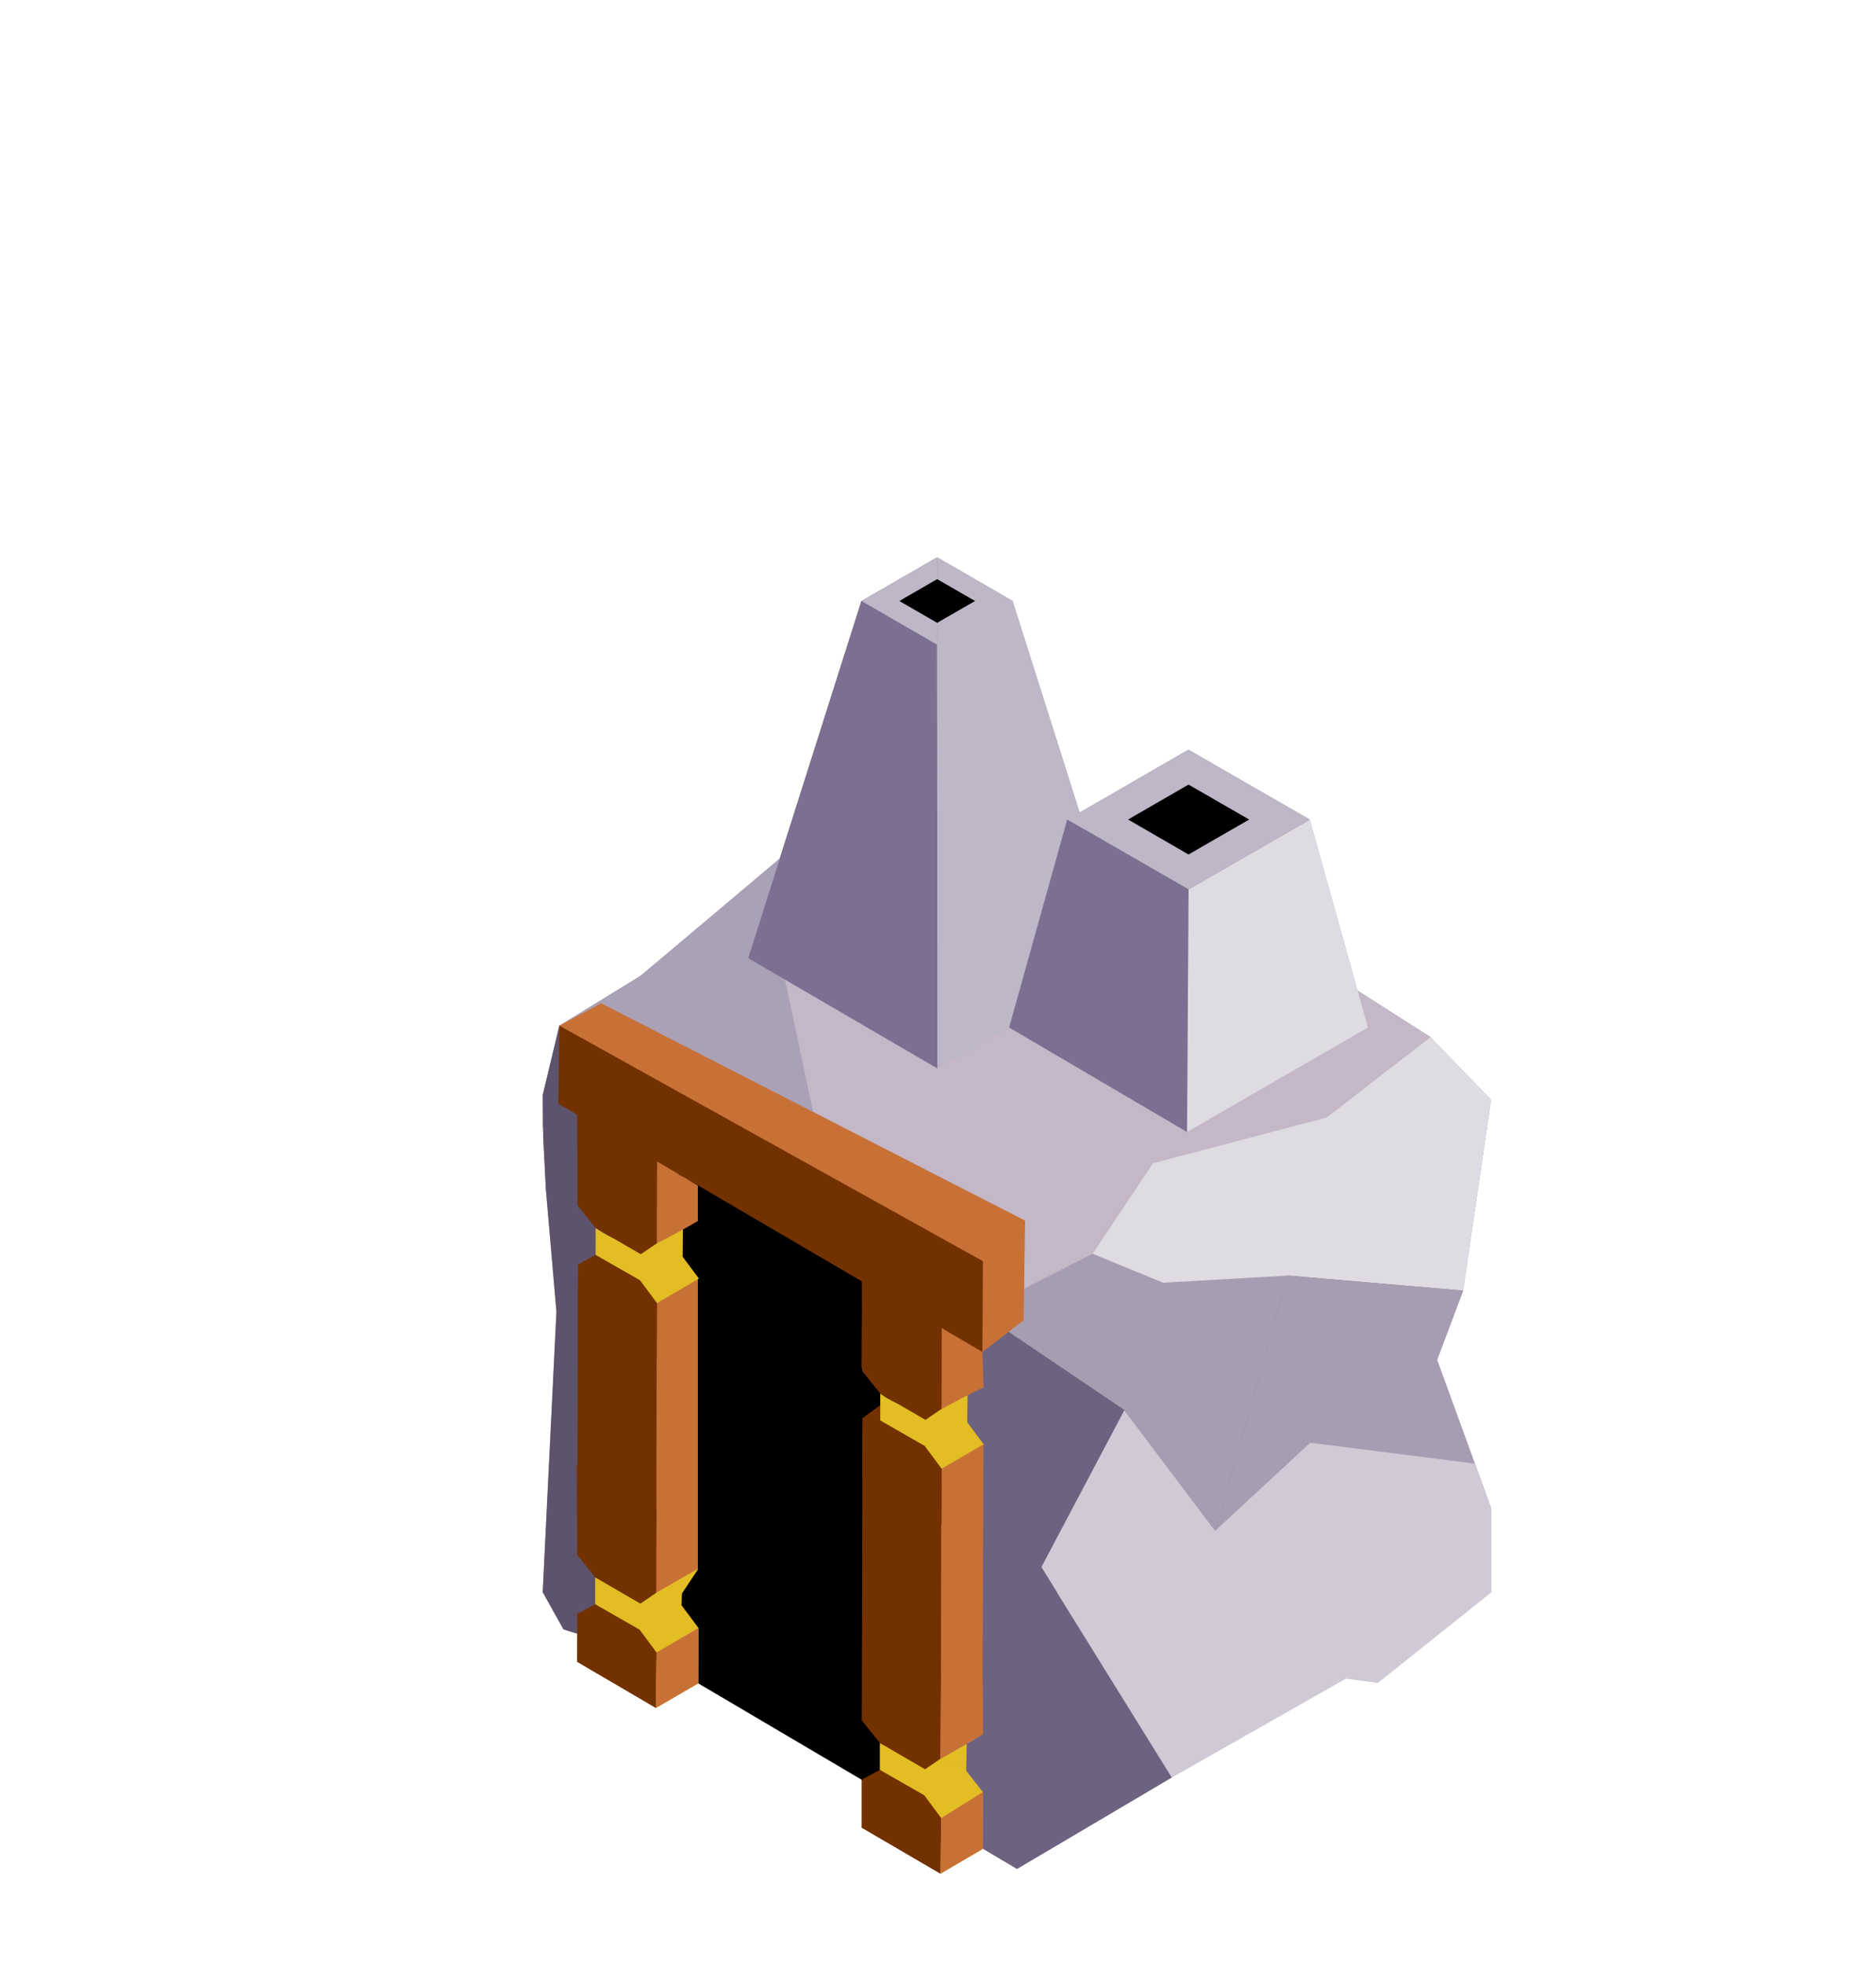 <?xml version="1.0" encoding="UTF-8" standalone="no"?>
<!-- Created with Inkscape (http://www.inkscape.org/) -->

<svg
   width="178.703mm"
   height="187.116mm"
   viewBox="0 0 178.703 187.116"
   version="1.1"
   id="svg1"
   xml:space="preserve"
   xmlns="http://www.w3.org/2000/svg"
   xmlns:svg="http://www.w3.org/2000/svg"><defs
     id="defs1"><filter
       style="color-interpolation-filters:sRGB"
       id="filter40"
       x="-0.345"
       y="-0.316"
       width="1.691"
       height="1.633"><feGaussianBlur
         stdDeviation="13 13"
         result="blur"
         id="feGaussianBlur40" /></filter></defs><g
     id="layer1"
     transform="translate(2257.363,1117.328)"><path
       id="path159-9-8-97-4-0-7-90-4-8-0-2-0-1-9-4-3-6-0"
       style="fill:#000000;fill-opacity:0.5;stroke:none;stroke-width:3.619;stroke-opacity:0;filter:url(#filter40)"
       d="m -2168.117,-1064.242 -7.2,4.16 -7.781,24.537 -13.249,11.157 -7.744,4.751 -1.583,6.61 v 3.063 l 0.038,0.052 0.011,0.909 0.25,4.894 1.01,11.717 -1.31,26.737 h 90.343 v -8.018 l -5.149,-14.138 2.483,-6.595 2.666,-18.181 -5.776,-5.969 -6.949,-4.431 -4.546,-16.282 -11.559,-6.656 -10.363,5.987 -6.365,-20.07 v -0.075 l -7.2,-4.16 v 2.09 l -0.017,-0.01 h -0.01 z m 0.024,6.23 v 2.076 l -0.024,0.014 v -2.084 h 0.01 z m 14.084,19.712 9.844,5.688 -9.837,-5.664 z" /><g
       id="g720-8"
       transform="translate(-5320.325,1563.854)"><g
         id="g37"><path
           style="fill:#aaa1b7;fill-opacity:1;stroke:none;stroke-width:3.619;stroke-opacity:0"
           d="m 3133.322,-2568.692 18.142,9.673 -14.219,-40.391 -13.249,11.157 -7.743,4.752 -1.583,6.611 v 3.063 l 1.697,2.3 z"
           id="path159-9-8-97-4-0-7-90-4-8-0-2-0-1-9-4-3-6" /><path
           style="fill:#c4b7c8;stroke:none;stroke-width:3.619;stroke-opacity:0"
           d="m 3151.463,-2559.019 -11.048,-16.269 -3.14,-14.77 19.741,-13.628 25.005,10.29 17.21,10.976 -28.371,22.7 z"
           id="path161-3-1-9-3-62-3-3-63-3-9-99-2-20-6-7-4-2" /><path
           id="path2-5-9-3-9-6-6-9-8-3-1-3-9-2-1-0-4-4-5-4-3-80-3-5"
           style="fill:#beb7c8;stroke:none;stroke-width:0.048;stroke-dasharray:none"
           d="m 3159.426,-2623.946 h -14.4 v 0 0 m 7.224,-4.16 7.2,4.16 v 7.509 l -7.2,4.171 m -0.024,-15.84 -7.2,4.16 v 7.509 l 7.2,4.171" /><path
           style="fill:#7c6f91;stroke:none;stroke-width:0.08"
           d="m 3134.237,-2589.928 18.029,10.509 -0.04,-40.367 -7.2,-4.16 z"
           id="path135-0-9-6-3-45-0-1-9-52-8-0-8-91-7-6-6-82-5-7" /><path
           style="fill:#beb7c8;stroke:none;stroke-width:0.08"
           d="m 3170.214,-2589.928 -17.949,10.509 -0.04,-40.367 7.2,-4.16 z"
           id="path135-4-8-8-8-6-29-7-9-3-4-11-7-9-81-7-36-3-76-2-1" /><path
           style="fill:#000000;fill-opacity:1;stroke:none;stroke-width:0.04"
           d="m 3155.844,-2623.946 -3.612,2.08 -3.6,-2.08 3.6,-2.08 z"
           id="path136-9-6-3-4-1-1-28-6-1-2-0-2-0-9-3-7-7-36-6" /><path
           style="fill:#ffffff;stroke:none;stroke-width:0.08"
           d="m 3152.232,-2626.026 v 4.16"
           id="path137-9-1-1-5-93-1-95-6-0-6-1-6-2-1-00-2-39-88-9" /><path
           style="fill:#dedbe3;stroke:none;stroke-width:0.1"
           d="m 3193.267,-2583.327 -17.234,9.954 0.145,-23.103 11.559,-6.656 z"
           id="path135-4-9-1-1-3-2-2-45-6-62-12-7-0-3-1-4-7-1-5-1" /><path
           style="fill:#beb7c8;stroke:none;stroke-width:0.128"
           d="m 3187.736,-2603.133 -11.559,6.656 -11.52,-6.656 11.52,-6.656 z"
           id="path136-3-1-4-2-4-7-0-7-6-28-9-9-42-4-2-5-7-3-5" /><path
           style="fill:#000000;fill-opacity:1;stroke:none;stroke-width:0.064"
           d="m 3181.957,-2603.133 -5.779,3.328 -5.76,-3.328 5.76,-3.328 z"
           id="path136-31-6-6-1-7-2-3-8-3-2-6-04-9-88-3-4-64-8" /><path
           style="fill:#ffffff;stroke:none;stroke-width:0.128"
           d="m 3176.178,-2606.461 v 6.656"
           id="path137-1-3-2-1-2-8-1-5-4-5-5-7-8-1-3-0-5-4" /><path
           style="fill:#7c6f91;stroke:none;stroke-width:0.1"
           d="m 3159.089,-2583.327 16.945,9.954 0.145,-23.103 -11.558,-6.656 z"
           id="path135-4-9-0-2-6-2-7-2-2-9-9-0-3-5-7-6-3-1-9-78-8" /><path
           style="fill:#dedbe3;stroke:none;stroke-width:3.619;stroke-opacity:0"
           d="m 3170.056,-2556.257 -3.008,-5.524 5.753,-8.621 16.539,-4.351 9.892,-7.668 5.776,5.969 -2.666,18.181 -16.699,-1.432 z"
           id="path159-4-2-5-9-0-5-8-0-50-9-2-64-5-9-5-1-72-5" /><path
           style="fill:#c4b7c8;stroke:none;stroke-width:3.619;stroke-opacity:0"
           d="m 3149.959,-2556.257 h 20.096 l -3.008,-5.524 -14.08,10e-5 z"
           id="path160-7-5-2-7-7-7-7-8-2-1-7-9-2-6-31-00-2" /><path
           id="path162-8-1-3-0-6-7-4-0-5-5-62-1-45-9-99-34-3"
           style="fill:#5d536c;fill-opacity:1;stroke:none;stroke-width:3.619;stroke-opacity:0"
           d="m 3116.252,-2583.502 -1.583,6.61 0.049,4.024 0.25,4.894 1.01,11.717 -1.31,26.737 1.962,3.518 1.98,0.621 10.827,4.441 -8.564,-25.96 v -6e-4 l 12.448,-21.791 z" /><path
           style="fill:#837293;fill-opacity:1;stroke:none;stroke-width:3.619;stroke-opacity:0"
           d="m 3120.873,-2546.9 12.449,-21.792 12.054,21.792 2.192,20.201 -9.416,-11.945"
           id="path164-9-6-7-9-6-4-7-60-8-0-5-2-0-0-3-31-0" /><path
           style="fill:#a79db2;fill-opacity:1;stroke:none;stroke-width:3.619;stroke-opacity:0"
           d="m 3205.008,-2529.519 v -8.018 l -5.149,-14.138 2.482,-6.596 -16.699,-1.432 -6.925,24.304 12.722,6.548 z"
           id="path165-5-8-2-3-8-4-4-0-8-0-4-1-2-0-04-6-0" /><path
           style="fill:#cfcad6;fill-opacity:1;stroke:none;stroke-width:3.619;stroke-opacity:0"
           d="m 3191.182,-2521.32 -16.595,9.423 -12.439,-20.054 7.908,-14.949 8.662,11.502 12.722,6.548 -0.258,7.53"
           id="path166-0-9-4-1-61-5-3-45-4-0-44-0-0-5-9-98-8" /><path
           style="fill:#6d627f;fill-opacity:1;stroke:none;stroke-width:3.619;stroke-opacity:0"
           d="m 3156.544,-2505.137 3.295,1.951 14.749,-8.71 -12.439,-20.054 7.908,-14.949 -13.861,-9.357 -1.144,24.788 z"
           id="path168-1-4-3-1-21-4-12-94-5-6-9-1-1-0-17-0-4" /><path
           style="fill:#a79db2;fill-opacity:1;stroke:none;stroke-width:3.619;stroke-opacity:0"
           d="m 3156.195,-2556.257 10.853,-5.524 6.712,2.762 11.883,-0.683 -6.925,24.304 -8.662,-11.502 z"
           id="path169-3-1-4-4-5-5-5-04-8-6-36-2-83-6-2-034-7" /><path
           style="fill:#6d627f;fill-opacity:1;stroke:none;stroke-width:3.619;stroke-opacity:0"
           d="m 3133.322,-2568.692 15.635,5.176 7.238,7.26 13.861,9.357 -7.908,14.949 -7.097,0.482 -7.484,4.771 -2.192,-20.201 z"
           id="path170-4-5-8-0-6-7-9-3-7-7-35-8-8-0-6-3-1" /><path
           style="fill:#ad8305;fill-opacity:1;stroke:none;stroke-width:3.619;stroke-opacity:0"
           d="m 3125.18,-2520.195 2.651,-1.651 0.027,-47.686 -2.699,-1.339"
           id="path172-5-6-6-6-44-9-9-9-8-0-11-1-9-7-8-5-92" /><path
           style="fill:#cfcad6;fill-opacity:1;stroke:none;stroke-width:0.2;stroke-dasharray:none;stroke-opacity:1"
           d="m 3203.458,-2541.791 -15.685,-1.993 -9.055,8.387 2.807,9.345 9.656,4.733 3.023,0.419 10.803,-8.618 1e-4,-8.018 z"
           id="path84-3-5-7-5-2-6-03-5-3-0-2-6-3-52-41-8" /><path
           style="fill:#000000;fill-opacity:1;stroke:#020202;stroke-width:0.258;stroke-dasharray:none;stroke-opacity:0"
           d="m 3156.544,-2505.137 -10.171,-55.789 -6.382,-4.164 -12.133,-4.442 c 4e-4,14.671 1.58,33.923 1.58,48.593"
           id="path529-3-7-4-1-5-7-7-6-72-4-4-39-5-1-0-50-8-6" /><path
           id="path199-7-8-4-8-4-7-8-2-6-5-0-1-6-56-7-5-7-8-3-04"
           style="fill:#c87137;fill-opacity:1;stroke:#bc9b18;stroke-width:0.046;stroke-dasharray:none;stroke-opacity:0"
           d="m 3125.448,-2570.783 -7.513,-4.38 3.99,11.02 0.705,1.344 2.803,30.392 0.015,13.8 3.99,-2.332 v -13.352 -25.472 -1.171 -7.373 -0.074 z m 27.106,15.802 -7.513,-4.38 3.798,10.489 0.192,39.355 3.523,6.712 3.99,-2.332 v -13.352 l 0.106,-25.149 -1.556,-2.089 0.029,-2.578 1.526,-0.749 -0.106,-3.456 z" /><path
           id="path198-9-7-1-7-34-9-0-0-8-9-39-26-3"
           style="fill:#c87137;fill-opacity:1;stroke:#000000;stroke-width:3;stroke-opacity:0"
           d="m 3120.222,-2585.637 -3.97,2.135 c 1.45,4.112 3.719,8.438 5.59,12.55 l 3.636,3.717 3.994,-2.348 -1.615,-4.163 21.203,15.599 7.483,5.719 3.925,-3.007 0.14,-9.502 z" /><path
           id="path198-9-7-8-4-8-8-5-8-4-19-5-7"
           style="fill:#733100;fill-opacity:1;stroke:#000000;stroke-width:3;stroke-opacity:0"
           d="m 3116.252,-2583.502 -0.106,7.434 40.398,23.639 0.05,-8.644 z" /><path
           style="fill:#c87137;fill-opacity:1;stroke:none;stroke-width:0.1;stroke-dasharray:none;stroke-opacity:1"
           d="m 3129.438,-2524.657 v 3.718 l -3.99,2.332 -1e-4,-3.718"
           id="path1740-7-4-1-9-7-44-53" /><path
           style="fill:#c87137;fill-opacity:1;stroke:none;stroke-width:0.1;stroke-dasharray:none;stroke-opacity:1"
           d="m 3156.544,-2508.856 v 3.718 l -3.99,2.332 -10e-5,-3.718"
           id="path1740-8-2-2-9-0-5-6-3" /><path
           id="path199-7-8-4-8-4-0-1-9-3-6-3-8-4-64-7-4-3-8-5-3-9"
           style="fill:#733100;fill-opacity:1;stroke:#bc9b18;stroke-width:0.046;stroke-dasharray:none;stroke-opacity:0"
           d="m 3119.525,-2527.238 -1.59,4.251 7.513,4.38 -0.01,-6.9 z m 25.515,20.052 7.514,4.38 -5e-4,-3.718 -3.523,-2.994 -3.99,-4.475 z" /><path
           id="path199-7-8-4-8-4-0-1-9-3-6-3-8-4-64-7-4-3-8-5-3-6-8"
           style="fill:#733100;fill-opacity:1;stroke:#bc9b18;stroke-width:0.046;stroke-dasharray:none;stroke-opacity:0"
           d="m 3117.934,-2575.162 1.458,6.905 6.086,1.022 v -1.6 l -0.028,-0.016 v -1.933 z m 27.106,15.801 7.541,6.329 -3.784,2.405 -3.727,-2.173 z" /><path
           id="path529-3-7-4-1-6-6-5-4-7-28-3-7-6-24-1-6-2-6-79-6-1-6-2-42-1"
           style="fill:#000000;fill-opacity:1;stroke:#020202;stroke-width:0.258;stroke-dasharray:none;stroke-opacity:0"
           d="m 3127.571,-2569.367 v 0.024 l 1.867,1.036 v 3.406 l -1.432,0.824 -0.029,2.578 1.556,2.089 -0.041,27.613 -1.634,2.405 -0.329,7.396 1.949,1.131 16.308,9.617 3.043,-0.35 -0.047,-29.672 c -0.01,-5.225 -0.016,-10.45 -0.025,-15.675 l -4.411,-2.586 z" /><path
           id="path199-7-8-4-8-4-0-1-9-3-6-0-2-0-53-87-2-5-8-4-5"
           style="fill:#733100;fill-opacity:1;stroke:#bc9b18;stroke-width:0.046;stroke-dasharray:none;stroke-opacity:0"
           d="m 3118.561,-2527.243 6.867,4.976 0.022,3.717 -7.513,-4.38 z m 27.224,15.995 7.512,4.405 -0.739,4.095 -7.514,-4.38 z" /><path
           id="path199-7-8-4-8-4-0-1-9-3-6-0-2-0-53-8-3-7-1-7-06-2-5-9-7-3-4-2"
           style="fill:#733100;fill-opacity:1;stroke:#bc9b18;stroke-width:0.046;stroke-dasharray:none;stroke-opacity:0"
           d="m 3118.033,-2574.958 7.514,4.233 -0.096,52.176 -7.513,-4.38 z m 27.108,15.833 7.512,4.405 -0.095,51.971 -7.514,-4.38 2.821,-4.106 1.264,-8.97 -4.049,-6.423 0.012,-6.5 0.012,-6.5 0.012,-6.5 5.985,-4.337 z" /><path
           id="path199-7-8-4-8-4-7-8-2-6-3-0-6-0-8-5-8-1-0-8-8-8-0-1-6-3-3-86-5"
           style="fill:#e3bd24;fill-opacity:1;stroke:#bc9b18;stroke-width:0.046;stroke-dasharray:none;stroke-opacity:0"
           d="m 3125.405,-2529.439 4.086,-2.359 -4.038,6.107 3.988,4.809 -3.99,2.332 z" /><path
           style="fill:#5d536c;fill-opacity:1;stroke:#020202;stroke-width:0.2;stroke-opacity:0"
           d="m 3121.932,-2567.491 -3.979,-2.835 0.066,11.849 3.913,2.276 z"
           id="path88-64-0-77-2-75-7-4-4-9-9-0-4-0-3-3-4-01-4-0-40-0-2-4-1-6" /><path
           id="path2-5-2-30-78-2-0-4-4-0-9-1-6-1-4-3-6-7-6-4-3-9"
           style="fill:#e3bd24;fill-opacity:1;stroke-width:10.792;stroke-linecap:round"
           d="m 3125.444,-2562.712 2.562,-1.366 v 0 0 l -0.029,2.578 z m 2.533,1.212 1.556,2.089 -3.99,2.332 -3.54,-1.441 -2.308,-3.155 7e-4,-2.561 c 2.088,1.446 3.311,1.555 5.749,1.524 z" /><path
           id="path2-5-2-30-78-2-0-4-4-0-9-1-6-6-3-6-00-5-0-16-3-4"
           style="fill:#733100;fill-opacity:1;stroke-width:10.792;stroke-linecap:round"
           d="m 3117.943,-2574.982 7.603,4.257 -0.08,4.779 -0.022,3.233 -1.442,0.982 -4.306,-2.506 -1.72,-2.145 z m 5.987,15.731 1.613,2.172 -0.016,5.272 -7.514,-4.381 0.012,-4.577 1.67,-0.911 z m 21.209,0.151 7.514,4.381 -0.014,7.525 -1.522,1.069 -4.321,-2.49 -1.761,-2.304 0.026,-3.605 z m 1.569,12.983 4.32,2.49 1.613,2.171 -0.016,5.273 -7.514,-4.382 0.01,-3.713 v -0.864 z" /><path
           style="fill:#5d536c;fill-opacity:1;stroke:#020202;stroke-width:0.2;stroke-opacity:0"
           d="m 3121.84,-2536.601 -3.979,-2.835 0.066,11.849 3.913,2.276 z"
           id="path88-64-0-77-2-75-7-4-4-9-9-0-4-0-3-3-4-01-4-0-4-59-0-8-7-5-2" /><path
           style="fill:#6d627f;fill-opacity:1;stroke:#020202;stroke-width:0.2;stroke-opacity:0"
           d="m 3156.606,-2516.229 -3.744,-4.842 0.066,11.849 3.913,2.276 z"
           id="path88-64-0-77-2-75-7-4-4-9-9-0-4-0-3-3-4-01-4-0-4-2-0-3-1-3-2-5" /><path
           id="path2-5-2-30-78-2-0-4-4-0-9-1-6-1-4-3-5-1-3-7-5-8-1"
           style="fill:#e3bd24;fill-opacity:1;stroke-width:10.792;stroke-linecap:round"
           d="m 3129.491,-2531.797 -1.524,0.993 -0.086,2.495 -2.476,-1.129 z m -1.61,3.488 1.613,2.172 -0.016,5.272 -4.038,2.345 -3.476,-6.727 -2.308,-3.155 7e-4,-2.561 2.319,1.14 3.429,0.384 z" /><path
           id="path2-5-2-30-78-2-0-4-4-0-9-1-6-6-3-6-9-1-6-9-0-5-7"
           style="fill:#733100;fill-opacity:1;stroke-width:10.792;stroke-linecap:round"
           d="m 3117.904,-2541.709 7.603,4.257 -0.08,4.779 -0.022,3.233 -1.442,0.982 -4.306,-2.506 -1.72,-2.145 z m 5.987,15.731 1.613,2.172 -0.064,5.286 -7.465,-4.395 0.012,-4.577 1.67,-0.911 z" /><g
           id="g719-3"
           transform="translate(-42.15,-26.354)"><path
             id="path2-5-2-30-78-2-0-4-4-0-9-1-6-1-4-3-6-7-6-4-3-4-5"
             style="fill:#e3bd24;fill-opacity:1;stroke-width:10.792;stroke-linecap:round"
             d="m 3194.711,-2520.586 2.562,-1.366 v 0 0 l -0.029,2.578 z m 2.533,1.212 1.556,2.089 -3.99,2.332 -3.54,-1.441 -2.308,-3.155 7e-4,-2.561 c 2.088,1.446 3.311,1.555 5.749,1.524 z" /><path
             id="path2-5-2-30-78-2-0-4-4-0-9-1-6-6-3-6-00-5-0-16-3-1-0"
             style="fill:#733100;fill-opacity:1;stroke-width:10.792;stroke-linecap:round"
             d="m 3187.209,-2532.856 7.603,4.257 -0.08,4.779 -0.022,3.233 -1.442,0.982 -4.306,-2.506 -1.72,-2.145 z m 5.987,15.731 1.613,2.172 -0.016,5.272 -7.514,-4.381 0.012,-4.577 1.67,-0.911 z" /><path
             id="path2-5-2-30-78-2-0-4-4-0-9-1-6-1-4-3-5-1-3-7-5-8-9-2"
             style="fill:#e3bd24;fill-opacity:1;stroke-width:10.792;stroke-linecap:round"
             d="m 3198.758,-2489.671 -1.557,0.829 -0.053,2.659 -2.476,-1.129 z m -1.61,3.488 1.593,2.023 -0.044,5.435 -3.989,2.332 -3.477,-6.726 -2.308,-3.155 7e-4,-2.561 2.319,1.14 3.429,0.384 z" /><path
             id="path2-5-2-30-78-2-0-4-4-0-9-1-6-6-3-6-9-1-6-9-0-5-3-0"
             style="fill:#733100;fill-opacity:1;stroke-width:10.792;stroke-linecap:round"
             d="m 3187.229,-2500.273 7.545,4.948 -0.08,4.779 -0.022,3.233 -1.442,0.982 -4.306,-2.506 -1.72,-2.145 z m 5.929,16.422 1.613,2.172 -0.064,5.286 -7.465,-4.395 0.012,-4.577 1.67,-0.911 z" /></g><path
           id="path199-7-8-4-8-4-7-8-2-6-3-0-6-0-8-5-8-1-0-8-0-8-6-9-8-1-8-54"
           style="fill:#c87137;fill-opacity:1;stroke:#bc9b18;stroke-width:0.046;stroke-dasharray:none;stroke-opacity:0"
           d="m 3125.504,-2523.806 3.99,-2.332 -0.016,5.272 -4.038,2.345 z m 27.117,15.773 3.97,-2.481 -0.044,5.435 -3.99,2.332 z" /><path
           style="fill:#c87137;fill-opacity:1;stroke:none;stroke-width:0.04;stroke-linecap:round;stroke-opacity:1"
           d="m 3152.523,-2513.666 4.086,-2.359 -0.042,-5.018 -3.942,-2.935 z"
           id="path719-1" /></g></g><g
       id="g54-3"
       style="fill:#000000;fill-opacity:0"
       transform="translate(578.752,0.835)"><rect
         style="fill:#000000;fill-opacity:0;stroke:none;stroke-width:0.05;stroke-linecap:round;stroke-miterlimit:2.7"
         id="rect51-5"
         width="8.67"
         height="6.816"
         x="-2836.115"
         y="-937.863" /><rect
         style="fill:#000000;fill-opacity:0;stroke:none;stroke-width:0.05;stroke-linecap:round;stroke-miterlimit:2.7"
         id="rect52-01"
         width="10.335"
         height="12.277"
         x="-2667.747"
         y="-1118.162" /><path
         style="fill:#000000;fill-opacity:0;stroke:none;stroke-width:0.05;stroke-linecap:round;stroke-miterlimit:2.7"
         d="m -2784.026,-972.934 v 7.279 l 4.261,2.367 z"
         id="path52-4" /><path
         style="fill:#000000;fill-opacity:0;stroke:none;stroke-width:0.05;stroke-linecap:round;stroke-miterlimit:2.7"
         d="m -2698.006,-963.73 3.555,-1.926 0.034,-7.723"
         id="path53-9" /><path
         style="fill:#000000;fill-opacity:0;stroke:none;stroke-width:0.05;stroke-linecap:round;stroke-miterlimit:2.7"
         d="m -2746.688,-944.371 7.45,4.203 7.45,-4.203"
         id="path54-5" /></g></g></svg>
